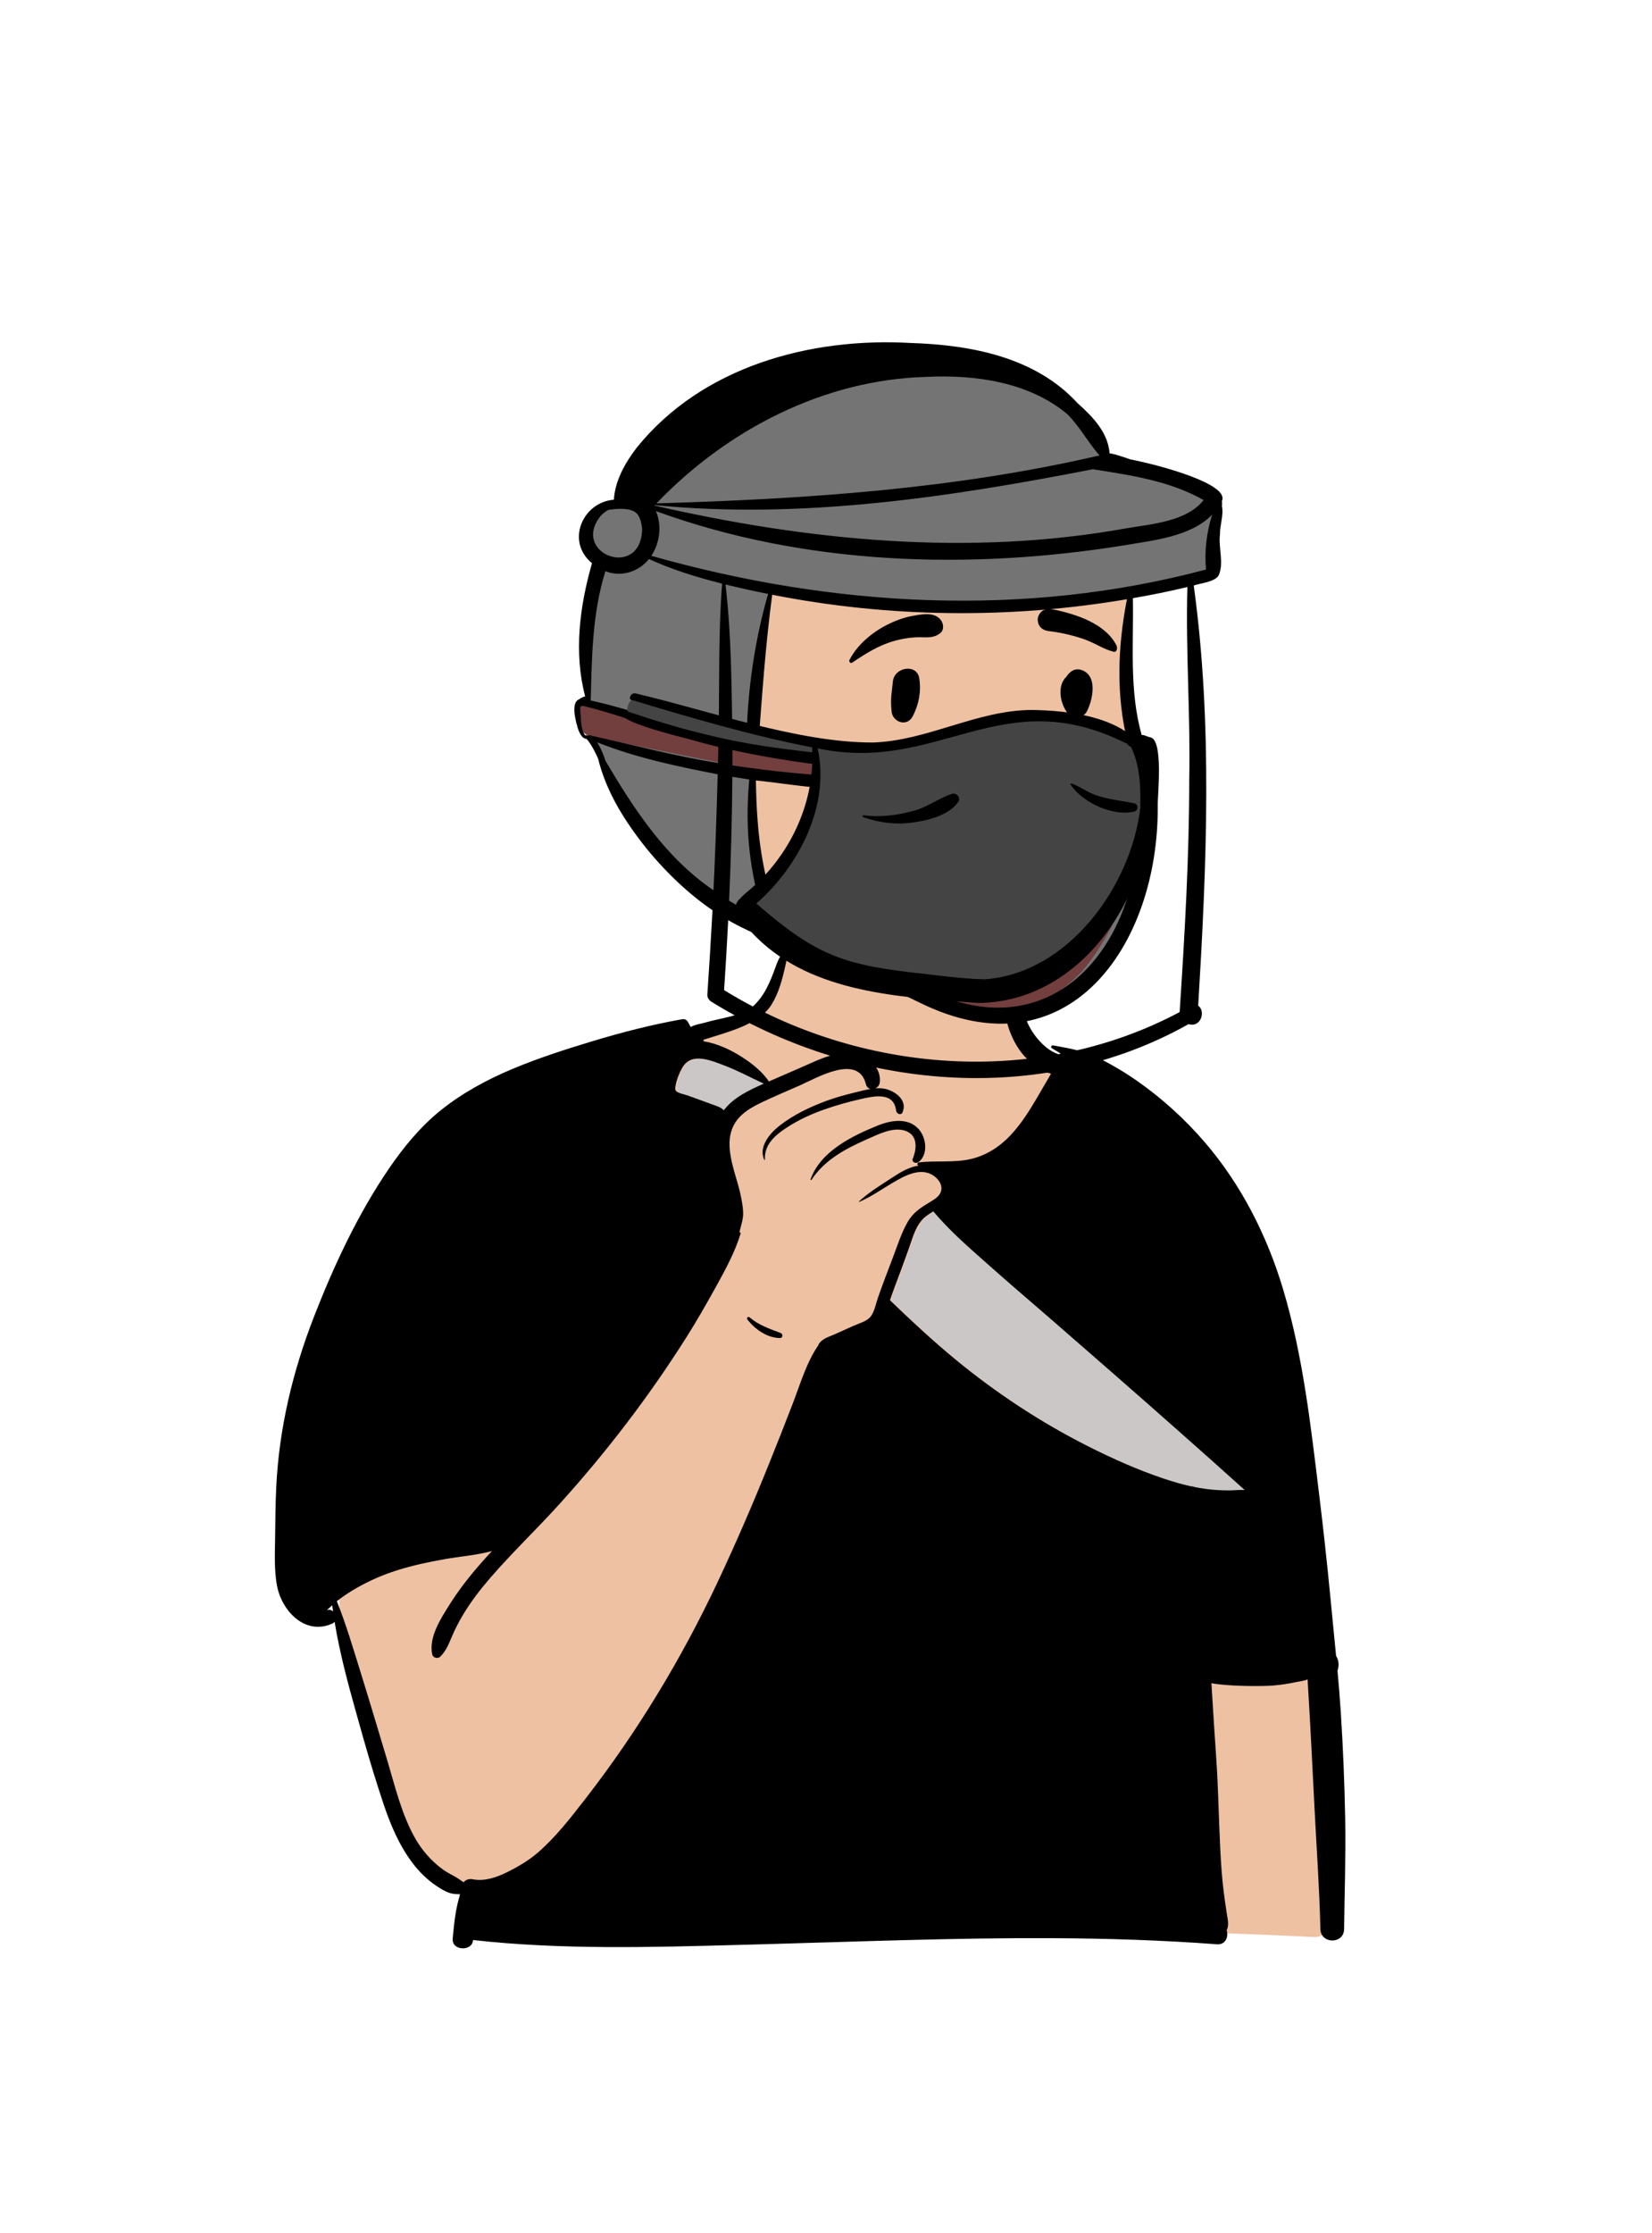 <svg width="131" height="177" viewBox="0 0 131 177" fill="none" xmlns="http://www.w3.org/2000/svg">
<path fill-rule="evenodd" clip-rule="evenodd" d="M63.915 68.844C71.59 65.535 77.258 68.104 79.103 72.111C80.563 75.282 80.592 81.991 83.448 84.649C97.347 94.92 100.378 112.817 103.215 128.818C104.487 136.545 105.295 144.347 105.622 152.171C105.652 152.889 104.969 153.58 104.249 153.547C83.719 152.553 63.147 152.628 42.618 153.517C41.407 153.526 40.179 153.414 39.035 152.983C37.424 153.616 36.404 151.67 36.445 150.323C36.308 149.43 35.414 148.811 34.764 148.24C33.224 146.961 31.979 145.492 31.13 143.662C29.916 141.182 29.75 138.453 28.669 135.965C28.178 134.528 27.991 133.028 27.759 131.537C27.154 130.041 26.964 128.437 26.899 126.848C24.621 125.414 25.729 121.899 25.938 119.684C26.296 117.112 26.676 114.541 27.141 111.986C29.859 94.409 42.237 84.369 59.236 80.826C62.65 78.648 62.65 69.389 63.915 68.844Z" fill="#EEC1A2"/>
<path fill-rule="evenodd" clip-rule="evenodd" d="M74.087 96.05L74.212 96.196L74.338 96.342C75.225 97.359 76.213 98.286 77.221 99.189L77.509 99.447L77.787 99.693L79.201 100.944L79.832 101.496C81.096 102.599 82.372 103.688 83.637 104.789C86.959 107.68 90.275 110.576 93.574 113.494C95.314 115.033 97.049 116.58 98.775 118.137C98.386 118.117 97.994 118.166 97.598 118.17C96.96 118.175 96.322 118.137 95.69 118.053C95.468 118.023 95.246 117.987 95.025 117.946L94.86 117.915L94.695 117.882L94.69 117.851L94.688 117.843C94.679 117.824 94.653 117.829 94.642 117.845L94.639 117.851L94.637 117.858L94.636 117.869L94.471 117.833C93.758 117.675 93.056 117.469 92.365 117.238C90.305 116.546 88.304 115.655 86.365 114.676C82.594 112.773 79.046 110.437 75.789 107.748C74.01 106.278 72.31 104.695 70.647 103.095C70.771 102.747 70.886 102.402 71.01 102.08C71.29 101.347 71.562 100.608 71.829 99.869L71.99 99.426L72.168 98.928L72.207 98.818L72.374 98.325C72.608 97.643 72.882 96.955 73.44 96.493C73.575 96.382 73.718 96.284 73.865 96.189L73.939 96.142L74.087 96.05ZM54.185 84.656C54.755 83.668 55.843 83.888 56.797 84.22L56.831 84.231L56.964 84.279L57.096 84.328L57.496 84.479L57.676 84.549C58.63 84.924 59.535 85.404 60.459 85.842L60.645 85.93L60.443 86.018L60.308 86.079L60.172 86.14C59.158 86.603 58.144 87.155 57.474 88.037C57.318 87.867 57.079 87.762 56.847 87.677L56.804 87.661L56.605 87.59L55.906 87.335L54.586 86.856L54.562 86.847C54.338 86.773 53.849 86.687 53.695 86.518C53.618 86.436 53.615 86.329 53.628 86.221L53.632 86.198L53.646 86.105L53.658 86.041L53.671 85.974C53.765 85.522 53.96 85.045 54.185 84.656Z" fill="#CCC7C7"/>
<path fill-rule="evenodd" clip-rule="evenodd" d="M61.485 76.699L61.561 76.487C62.026 75.201 62.596 75.105 62.321 76.352L62.28 76.54C62.042 77.607 61.758 78.709 61.175 79.643C60.171 81.252 57.539 81.849 55.784 82.422C55.79 82.462 55.79 82.503 55.785 82.541C56.858 82.705 57.959 83.222 58.857 83.802C59.679 84.334 60.422 84.931 60.976 85.724L63.683 84.546C64.577 84.158 65.478 83.697 66.448 83.541C67.817 83.321 69.928 84.056 69.766 85.784C69.745 86.017 69.599 86.191 69.419 86.276C69.556 86.264 69.695 86.261 69.832 86.266C70.748 86.297 72.041 87.108 71.563 88.179C71.441 88.454 71.088 88.273 71.06 88.043C70.879 86.524 69.312 86.881 68.225 87.129C67.241 87.353 66.269 87.628 65.317 87.964C64.3 88.323 63.316 88.78 62.409 89.368C61.473 89.975 60.597 90.712 60.655 91.924C60.657 91.95 60.617 91.962 60.605 91.938C60.122 90.906 61.063 89.817 61.828 89.222C62.935 88.362 64.231 87.743 65.541 87.261C66.215 87.013 66.909 86.818 67.606 86.646L67.767 86.606C68.176 86.507 68.6 86.392 69.027 86.323C68.869 86.285 68.732 86.17 68.671 85.963L68.663 85.934C68.047 83.492 64.746 85.456 63.41 86.046C62.454 86.468 61.486 86.872 60.541 87.319L60.419 87.377C59.686 87.729 58.922 88.145 58.429 88.808C57.166 90.505 58.3 92.797 58.699 94.589C58.813 95.103 58.923 95.648 58.93 96.176C58.935 96.608 58.803 97.015 58.696 97.43L58.634 97.675C58.689 97.677 58.745 97.734 58.727 97.793C58.278 99.259 57.52 100.65 56.78 101.987C56.026 103.351 55.25 104.709 54.417 106.026C51.456 110.712 48.066 115.135 44.347 119.242C42.564 121.211 40.636 123.048 38.896 125.055C38.086 125.99 37.329 126.969 36.697 128.035C36.355 128.612 36.049 129.21 35.79 129.83L35.739 129.952C35.528 130.459 35.319 130.906 34.925 131.311C34.73 131.513 34.337 131.428 34.275 131.139C33.986 129.781 34.945 128.315 35.642 127.206C36.394 126.01 37.272 124.895 38.206 123.836C38.47 123.536 38.739 123.241 39.011 122.948C37.794 123.283 36.511 123.372 35.27 123.591C33.999 123.815 32.737 124.082 31.505 124.47C30.374 124.826 29.297 125.296 28.267 125.884C27.773 126.167 27.291 126.478 26.838 126.825C26.796 126.858 26.754 126.892 26.713 126.926C27.451 128.783 28.018 130.708 28.611 132.612C29.015 133.914 29.411 135.219 29.804 136.525L30.686 139.464C31.323 141.582 31.853 143.887 32.976 145.814C33.46 146.645 34.115 147.397 34.864 148C35.228 148.293 35.623 148.516 36.034 148.732C36.292 148.868 36.52 149.045 36.76 149.206C36.918 149.026 37.158 148.914 37.452 148.961L37.484 148.967C38.413 149.15 39.37 148.821 40.196 148.414C41.056 147.989 41.913 147.49 42.64 146.862C44.071 145.626 45.258 144.084 46.415 142.597C50.538 137.291 54.05 131.478 56.912 125.398C58.366 122.306 59.723 119.162 60.999 115.992C61.636 114.408 62.265 112.82 62.877 111.226L62.958 111.012C63.507 109.549 63.987 107.961 64.869 106.671C64.876 106.659 64.885 106.65 64.895 106.643C64.897 106.606 64.909 106.571 64.928 106.541C65.201 106.104 65.724 105.976 66.178 105.772C66.688 105.543 67.198 105.314 67.708 105.086C68.109 104.905 68.697 104.753 68.998 104.411C69.34 104.027 69.454 103.342 69.62 102.866C69.996 101.791 70.403 100.729 70.81 99.666C71.167 98.732 71.476 97.73 71.978 96.859C72.406 96.117 73.018 95.725 73.725 95.297L73.879 95.204C74.175 95.024 74.49 94.808 74.607 94.47C74.799 93.918 74.373 93.39 73.921 93.127C72.917 92.544 71.714 93.217 70.833 93.731C69.947 94.248 69.084 94.87 68.137 95.27C68.116 95.278 68.101 95.247 68.116 95.233C68.877 94.535 69.807 93.96 70.681 93.393L70.899 93.251C71.479 92.871 72.139 92.5 72.838 92.398C72.693 92.349 72.738 92.161 72.876 92.144C74.251 91.976 75.646 92.191 77.007 91.87C78.221 91.584 79.281 90.897 80.13 89.993C80.93 89.141 81.564 88.154 82.156 87.15C82.5 86.566 82.835 85.977 83.183 85.395C83.235 85.307 83.287 85.21 83.34 85.106C82.717 84.962 82.083 84.498 81.66 84.138C81.003 83.579 80.523 82.824 80.189 82.036C79.404 80.188 79.467 78.074 80.054 76.182C80.089 76.067 80.26 76.061 80.294 76.182C80.744 77.802 80.785 79.559 81.493 81.103C81.776 81.722 82.172 82.279 82.659 82.752C82.905 82.991 83.154 83.192 83.457 83.358C83.781 83.537 84.127 83.596 84.384 83.88C84.399 83.896 84.413 83.912 84.425 83.93C84.576 83.909 84.706 83.931 84.809 83.996L84.831 84.011L84.836 84.004C84.371 83.686 83.904 83.372 83.409 83.095C83.278 83.021 83.374 82.844 83.505 82.868L83.831 82.925C84.918 83.119 86.026 83.34 87.019 83.824C88.12 84.362 89.172 84.983 90.175 85.686C92.151 87.069 93.95 88.703 95.525 90.531C98.428 93.903 100.481 97.958 101.75 102.209C103.337 107.522 103.951 113.102 104.621 118.59C104.941 121.217 105.228 123.848 105.484 126.483L105.553 127.202C105.68 128.557 105.819 129.911 105.949 131.263C106.18 131.625 106.196 132.056 106.06 132.43C106.16 133.526 106.25 134.622 106.322 135.723C106.504 138.562 106.621 141.41 106.672 144.256C106.723 147.143 106.618 150.025 106.585 152.911C106.571 154.126 104.733 154.121 104.704 152.911C104.63 149.722 104.402 146.532 104.239 143.345C104.08 140.235 103.932 137.126 103.742 134.018C103.724 133.722 103.706 133.425 103.69 133.13C103.422 133.232 103.09 133.274 102.808 133.33L102.739 133.344C102.172 133.465 101.605 133.552 101.029 133.604L100.843 133.62C100.321 133.656 97.644 133.714 96.062 133.425C96.188 135.458 96.314 137.492 96.454 139.524C96.613 141.841 96.643 144.162 96.76 146.481C96.818 147.641 96.889 148.792 97.036 149.944C97.104 150.468 97.172 150.994 97.255 151.516L97.297 151.777C97.371 152.227 97.463 152.611 97.273 153.012C97.439 153.526 97.18 154.173 96.5 154.121C92.139 153.795 87.767 153.656 83.394 153.636C75.845 153.601 68.3 153.903 60.754 154.111L58.714 154.167C51.645 154.36 44.542 154.567 37.506 153.784C37.491 154.686 35.808 154.676 35.898 153.67L35.92 153.427C36.021 152.333 36.152 151.199 36.492 150.146C36.21 150.154 35.928 150.143 35.662 150.055C35.285 149.931 34.923 149.707 34.596 149.486C33.867 148.994 33.251 148.388 32.72 147.688C31.676 146.315 30.983 144.688 30.435 143.064C29.853 141.332 29.32 139.581 28.822 137.823L28.286 135.92C27.606 133.499 26.938 131.042 26.533 128.557C26.489 128.615 26.429 128.665 26.349 128.701C24.181 129.67 22.327 127.681 21.96 125.67C21.744 124.484 21.795 123.27 21.813 122.069L21.815 121.94C21.834 120.557 21.839 119.174 21.91 117.792C22.143 113.171 23.218 108.694 24.892 104.389C26.468 100.338 28.373 96.254 30.827 92.655C31.993 90.946 33.338 89.304 34.958 88.005C36.667 86.637 38.588 85.597 40.6 84.749C42.656 83.884 44.788 83.199 46.923 82.552C49.278 81.839 51.66 81.226 54.083 80.795C54.26 80.764 54.432 80.816 54.531 80.978C54.616 81.12 54.695 81.265 54.773 81.413C55.104 81.205 55.612 81.154 55.943 81.052C56.982 80.73 58.851 80.538 59.675 79.803C60.614 78.967 61.065 77.851 61.485 76.699ZM26.347 127.248C26.201 127.382 26.054 127.516 25.903 127.642C26.1 127.559 26.279 127.614 26.41 127.736C26.387 127.574 26.367 127.411 26.347 127.248ZM74.01 96.022C73.786 96.16 73.565 96.299 73.363 96.465C72.638 97.066 72.393 98.046 72.091 98.9L72.072 98.955C71.7 99.989 71.325 101.026 70.932 102.052C70.809 102.374 70.693 102.72 70.57 103.067C72.233 104.667 73.933 106.25 75.712 107.72C78.969 110.409 82.517 112.745 86.288 114.648C88.226 115.627 90.228 116.518 92.288 117.21C93.031 117.459 93.789 117.679 94.558 117.842L94.559 117.83C94.563 117.802 94.608 117.79 94.612 117.823L94.617 117.854C94.947 117.922 95.279 117.98 95.612 118.025C96.244 118.109 96.883 118.147 97.521 118.142C97.916 118.138 98.308 118.09 98.698 118.109C96.972 116.552 95.236 115.006 93.496 113.467C90.198 110.548 86.882 107.652 83.559 104.761C82.084 103.477 80.593 102.209 79.124 100.916L77.709 99.665C76.459 98.558 75.217 97.434 74.134 96.169L74.01 96.022ZM59.269 104.603C59.169 104.479 59.321 104.322 59.444 104.427C60.181 105.052 61.014 105.326 61.898 105.662C62.105 105.74 62.089 106.069 61.844 106.066C60.816 106.047 59.89 105.382 59.269 104.603ZM69.592 89.224L69.666 89.194C70.705 88.786 72.053 88.583 72.871 89.53C73.463 90.217 73.614 91.517 72.842 92.116C72.656 92.26 72.263 92.137 72.38 91.847C72.719 91.019 72.791 89.935 71.724 89.616C70.799 89.34 69.717 89.879 68.874 90.254L68.633 90.361C66.99 91.091 65.358 91.977 64.351 93.523C64.324 93.562 64.254 93.537 64.271 93.49C65.075 91.261 67.536 90.062 69.592 89.224ZM57.418 84.452L57.019 84.3C56.003 83.921 54.738 83.535 54.107 84.628C53.871 85.037 53.668 85.543 53.58 86.013L53.569 86.077C53.545 86.223 53.513 86.379 53.617 86.491C53.778 86.666 54.299 86.751 54.509 86.828L55.828 87.308L56.487 87.548C56.787 87.658 57.175 87.768 57.396 88.009C58.171 86.991 59.404 86.411 60.567 85.902C59.519 85.413 58.503 84.861 57.418 84.452Z" fill="black"/>
<path fill-rule="evenodd" clip-rule="evenodd" d="M65.374 74.288C64.726 74.95 63.786 74.425 62.985 74.279C56.107 72.4 48.724 66.667 47.352 59.733L46.666 57.728C46.422 57.322 46.234 56.089 46.295 55.985C46.348 55.995 46.733 55.728 46.785 55.741C46.295 52.111 46.389 48.892 47.79 44.281C45.462 42.681 47.032 40 49.379 40.152C49.41 38.601 49.846 37.436 51.096 35.792C55.965 29.699 64.395 27.291 72.253 27.769C78.324 27.964 82.354 29.414 85.05 32.372C86.428 33.558 87.485 34.852 87.39 36.554L88.003 36.568L88.021 36.816C88.678 36.542 96.094 38.557 96.264 39.379L96.055 39.652C96.334 40.14 96.35 40.534 96.21 41.202C95.945 42.457 96.226 43.817 96.156 45.059C96.092 45.271 95.134 45.497 94.767 45.536C93.002 45.961 91.129 46.446 89.188 46.725C89.283 51.072 88.785 55.522 90.355 59.733L91.059 59.131C92.24 67.639 89.156 80.446 79.247 80.323C74.38 80.228 69.419 76.751 65.374 74.288Z" fill="#747474"/>
<path fill-rule="evenodd" clip-rule="evenodd" d="M59.915 63.133C59.191 62.371 59.477 60.452 60.69 61.486C61.065 61.173 61.574 61.23 62.022 61.388C63.246 61.841 64.509 62.204 65.817 62.29C66.281 62.055 66.911 62.3 67.451 62.175L67.501 62.163C67.847 62.066 68.157 62.394 68.071 62.734C67.932 63.083 67.993 63.633 67.641 63.838C67.197 65.726 66.727 67.591 66.272 69.475C66.626 70.137 66.208 70.955 66.037 71.639L65.983 71.917C65.726 73.216 65.181 75.344 63.608 74.223C62.845 74.178 62.106 73.877 61.575 73.307C61.019 72.754 61.297 72.071 61.061 71.436L60.989 71.114C60.406 68.486 59.895 65.844 59.915 63.133ZM59.919 53.862C60.053 53.056 60.465 45.286 61.98 47.102L61.982 47.101C61.978 47.043 61.987 47.059 62 47.103C62.017 47.107 62.032 47.116 62.045 47.129C65.526 46.932 68.963 47.857 72.443 47.952C76.074 48.29 79.79 47.972 83.386 48.069C85.257 47.822 87.112 47.518 88.922 46.97C89.389 46.836 89.624 47.387 89.392 47.695C89.76 49.649 89.194 51.678 89.395 53.662C89.457 55.242 89.61 56.827 89.8 58.384C90.047 59.313 88.874 60.264 88.39 59.181C82.851 56.864 79.72 58.137 74.264 59.441C74.345 60.245 68.061 60.545 67.64 59.931C65.392 59.834 63.139 59.622 60.925 59.214C59.973 59.179 59.687 58.526 60.017 57.692C60.005 56.387 59.684 55.183 59.919 53.862Z" fill="#EEC1A2"/>
<path fill-rule="evenodd" clip-rule="evenodd" d="M89.93 59.991C85.286 58.557 80.298 57.867 75.705 59.818C74.162 60.186 72.594 60.476 71.008 60.561C70.223 60.63 69.273 60.373 68.601 60.875C64.051 60.306 59.772 59.321 55.316 58.237C54.649 58.075 52.323 57.258 51.732 57.156C50.094 56.872 45.545 54.218 45.905 56.739C45.857 57.554 46.148 58.324 47.047 58.424C54.11 59.828 61.129 61.444 68.314 62.229C68.394 62.497 68.519 62.757 68.634 63.011C68.057 66.574 67.008 70.062 65.816 73.464C63.563 74.768 68.362 76.379 69.392 76.672C70.295 77.248 71.237 77.76 72.181 78.264C75.125 80.014 78.831 81.58 82.035 79.542C83.506 79.065 84.718 78.13 85.763 77.034C89.122 73.134 91.557 65.953 90.581 60.851C90.538 60.538 90.37 59.75 89.93 59.991Z" fill="#723E3E"/>
<path fill-rule="evenodd" clip-rule="evenodd" d="M96.124 40.799C95.681 42.173 95.498 43.698 95.635 45.145C81.175 49.004 65.963 48.116 51.648 44.058C52.327 43.036 52.498 41.652 52.014 40.516C63.837 44.824 76.921 45.211 89.257 43.209C91.463 42.832 94.467 42.528 96.128 40.788C96.127 40.792 96.126 40.795 96.124 40.799ZM60.896 47.125C59.81 50.911 59.251 54.902 59.197 58.834C58.823 58.762 58.448 58.687 58.074 58.609C58.016 54.514 58.007 50.404 57.532 46.333C58.664 46.609 59.781 46.855 60.916 47.083C60.908 47.096 60.901 47.11 60.896 47.125ZM66.174 73.018C67.06 70.016 68.11 66.937 68.409 63.798C68.455 63.45 68.477 63.098 68.48 62.74C68.496 62.32 68.496 61.899 68.48 61.477C68.507 61.349 68.536 61.235 68.609 61.141C68.647 61.117 68.68 61.084 68.707 61.046C68.728 61.031 68.75 61.017 68.776 61.003C69.274 60.74 70.2 61.013 70.763 61.039C71.989 61.097 73.294 61.127 74.463 60.705C74.51 60.688 74.543 60.659 74.564 60.625C77.888 59.986 81.213 58.682 84.579 59.428C86.502 59.744 88.652 60.872 90.605 60.4C90.537 62.888 90.509 65.389 90.129 67.853C88.998 76.461 82.645 82.602 73.922 78.653C71.081 77.499 68.425 75.933 65.599 74.741C65.921 74.257 66.047 73.423 66.174 73.018ZM60.079 65.071C59.989 64.004 59.963 62.932 59.939 61.863C62.516 62.133 65.199 62.652 67.762 62.493C67.754 62.697 67.745 62.887 67.747 63.045C67.748 63.097 67.749 63.149 67.75 63.2C67.034 66.902 65.881 70.511 64.558 74.037C63.636 73.852 62.721 73.619 61.831 73.31C60.885 70.653 60.286 67.888 60.079 65.071ZM58.079 60.667C58.08 60.263 58.08 59.859 58.079 59.455C61.216 60.142 64.398 60.608 67.594 60.912C67.69 61.113 67.739 61.356 67.76 61.614C67.706 61.596 67.649 61.585 67.595 61.584C64.405 61.466 61.231 61.156 58.079 60.667ZM59.415 61.789C59.042 65.864 59.461 69.065 60.579 72.835C59.623 72.43 58.699 71.944 57.816 71.395C57.961 68.126 58.051 64.852 58.073 61.579C58.519 61.653 58.967 61.723 59.415 61.789ZM89.425 58.875C87.775 58.718 86.21 58.115 84.576 57.864C79.06 56.909 74.051 60.461 68.576 60.185C68.32 59.977 67.891 60.018 67.586 59.993C65.091 59.78 62.601 59.45 60.136 59.008C60.437 55.071 60.706 51.077 61.235 47.145C70.488 48.97 80.067 49.078 89.364 47.5C88.63 51.246 88.487 55.153 89.425 58.875ZM94.305 61.751C94.306 67.918 93.945 74.085 93.543 80.227C82.271 86.23 68.176 85.124 57.42 78.485C57.544 76.638 57.652 74.79 57.744 72.94C59.067 73.739 64.001 76.044 65.323 75.23C67.732 76.823 70.28 78.234 72.892 79.46C84.694 85.309 91.888 74.933 91.806 63.894C91.773 63.132 92.311 58.499 91.157 58.437C91.071 58.404 90.981 58.379 90.9 58.346C90.779 58.295 90.66 58.256 90.534 58.259C89.533 54.752 89.903 51.029 89.836 47.418C91.284 47.168 92.728 46.876 94.157 46.532C94.011 51.604 94.409 56.676 94.305 61.751ZM56.981 58.369C53.558 57.58 50.278 56.284 46.845 55.528C46.928 52.083 46.968 48.597 48.006 45.277C49.255 45.771 50.64 45.335 51.459 44.314C53.302 45.157 55.276 45.767 57.261 46.264C56.954 50.282 57.059 54.342 56.981 58.369ZM56.934 60.481C53.54 59.942 50.239 59.059 46.887 58.317C46.866 58.283 46.823 58.263 46.775 58.291C46.654 58.315 46.518 58.274 46.394 58.286C46.027 57.745 46.097 57.081 46.023 56.489C46.021 56.12 45.915 55.912 46.306 55.972C49.913 56.856 53.34 58.366 56.964 59.202C56.953 59.628 56.944 60.054 56.934 60.481ZM56.578 70.568C52.795 68.005 50.297 64.174 48.011 60.31C47.869 59.85 47.679 59.4 47.448 58.998C47.418 58.945 47.386 58.892 47.352 58.841C50.419 60.064 53.678 60.748 56.911 61.376C56.831 64.442 56.724 67.506 56.578 70.568ZM47.627 40.9C47.801 40.708 48.003 40.552 48.22 40.426C48.382 40.398 48.547 40.375 48.717 40.36C49.279 40.309 50.199 40.286 50.575 40.796C50.783 41.078 50.871 41.504 50.917 41.901C50.919 41.953 50.92 42.004 50.916 42.056C50.726 45.955 45.25 43.879 47.627 40.9ZM51.913 40.04C63.507 41.187 75.284 39.416 86.664 37.196C89.639 37.667 92.74 38.107 95.443 39.638C94.123 41.343 91.268 41.548 89.333 41.875C76.865 44.127 64.144 42.876 51.88 40.072C51.89 40.061 51.901 40.051 51.913 40.04ZM73.486 29.874C77.354 29.69 81.583 30.282 84.638 32.831C85.624 33.816 86.284 35.08 87.189 36.101C75.682 38.775 63.84 39.564 52.058 39.901C57.661 34.06 65.32 30.093 73.486 29.874ZM96.894 40.122C96.898 40.104 96.902 40.087 96.903 40.068C96.909 39.983 96.907 39.893 96.903 39.808C96.902 39.775 96.9 39.742 96.896 39.709C97.518 38.385 92.06 36.886 89.626 36.414C89.398 36.324 89.159 36.253 88.935 36.18C88.628 36.081 88.31 35.973 87.987 35.935C87.874 34.314 86.683 33.057 85.455 31.965C82.098 28.295 76.975 27.339 72.221 27.188C64.249 26.732 55.691 29.048 50.501 35.474C49.578 36.677 48.78 38.069 48.677 39.612C46.192 39.805 44.842 42.92 46.945 44.645C45.968 48.042 45.487 51.738 46.402 55.202C46.236 55.244 46.077 55.312 45.941 55.417C45.936 55.421 45.931 55.426 45.927 55.43C45.291 55.667 45.604 56.969 45.767 57.538C45.855 57.907 46.1 58.562 46.514 58.572C46.91 59.028 47.177 59.587 47.437 60.15C48.555 64.703 52.786 69.645 56.499 72.152C56.381 74.384 56.242 76.613 56.091 78.841C56.075 79.07 56.227 79.293 56.415 79.407C67.678 86.383 82.504 87.793 94.252 81.18C95.225 81.489 95.631 80.156 95.014 79.72C95.68 68.651 96.173 57.432 94.661 46.413C95.213 46.222 96.391 46.125 96.65 45.58C97.066 44.606 96.604 43.408 96.741 42.355C96.72 41.66 97.053 40.804 96.894 40.122Z" fill="black"/>
<path fill-rule="evenodd" clip-rule="evenodd" d="M78.137 70.076C77.362 69.759 76.67 69.231 76.165 68.556C75.989 68.322 75.943 68.074 75.98 67.847C76.022 67.593 76.172 67.362 76.377 67.207C76.583 67.052 76.841 66.975 77.09 67.014C77.306 67.048 77.522 67.167 77.692 67.413L77.728 67.462C78.028 67.869 78.42 68.203 78.867 68.418C79.297 68.626 79.778 68.723 80.276 68.667C81.224 68.559 81.878 68.046 82.573 67.349C82.659 67.26 82.745 67.17 82.831 67.077C82.886 66.994 82.962 66.94 83.046 66.912C83.14 66.88 83.246 66.882 83.343 66.916C83.436 66.949 83.52 67.011 83.576 67.093C83.629 67.171 83.659 67.268 83.649 67.379C83.586 68.102 83.208 68.747 82.672 69.253C82.077 69.816 81.288 70.205 80.545 70.341C79.726 70.492 78.892 70.384 78.137 70.076ZM80.931 58.927C81.802 59.457 83.129 60.693 82.192 62.007C81.089 63.165 79.502 61.837 78.719 61.236C77.994 60.77 77.179 61.968 77.852 62.511C83.505 66.702 85.799 59.066 81.371 58.304C80.884 58.22 80.703 58.763 80.931 58.927ZM70.8 54.052C70.897 52.856 72.715 52.585 72.896 53.768C73.058 54.828 72.868 55.802 72.391 56.756C71.935 57.668 70.79 57.242 70.703 56.412C70.587 55.299 70.74 54.796 70.8 54.052ZM84.646 53.523C84.899 53.19 85.265 52.963 85.704 53.092C87.075 53.492 86.671 55.441 86.189 56.389C85.928 56.904 85.082 57.034 84.7 56.581C84.078 55.842 83.779 54.365 84.571 53.637C84.593 53.599 84.616 53.561 84.646 53.523ZM72.371 48.82L72.588 48.782C73.258 48.666 74.091 48.555 74.564 49.094C74.816 49.38 74.902 49.911 74.564 50.184C73.97 50.666 73.313 50.479 72.601 50.52C72.015 50.554 71.451 50.651 70.885 50.813C69.646 51.168 68.635 51.815 67.576 52.527C67.437 52.62 67.296 52.442 67.362 52.312C67.973 51.113 69.158 50.128 70.344 49.528C70.978 49.208 71.671 48.942 72.371 48.82ZM83.396 48.283L83.562 48.317C85.365 48.694 87.708 49.448 88.562 51.221C88.595 51.472 88.56 51.526 88.532 51.561L88.523 51.573C88.5 51.603 88.481 51.644 88.373 51.678C88.343 51.671 88.312 51.663 88.282 51.655C87.89 51.553 87.581 51.411 87.281 51.264L86.956 51.104C86.579 50.919 86.198 50.74 85.795 50.609C84.934 50.328 84.049 50.13 83.15 50.024C82.956 50.001 82.768 49.935 82.62 49.822C82.48 49.715 82.372 49.567 82.323 49.37C82.26 49.115 82.278 48.922 82.415 48.692C82.517 48.519 82.665 48.399 82.833 48.331C83.006 48.26 83.202 48.244 83.396 48.283Z" fill="black"/>
<path fill-rule="evenodd" clip-rule="evenodd" d="M90.899 61.35C90.682 58.593 87.209 57.425 85.48 57.078C79.72 55.723 74.819 59.201 67.951 59.272C67.258 59.283 65.276 59.166 64.354 58.922C59.677 57.858 55.005 56.726 50.415 55.331C49.741 55.489 49.541 56.37 50.004 56.873C54.4 58.434 61.124 59.831 64.675 59.99C64.607 64.583 62.185 69.202 58.841 71.742C64.16 77.631 76.565 79.567 83.865 76.476C87.456 75.397 91.245 65.738 90.899 61.35Z" fill="#444444"/>
<path fill-rule="evenodd" clip-rule="evenodd" d="M50.044 55.47C49.846 55.462 49.962 54.885 50.407 54.967C56.155 56.313 63.316 58.877 69.224 58.858C73.571 58.715 77.465 56.292 81.835 56.277C84.773 56.334 88.519 56.752 90.575 59.112C93.286 67.723 87.18 79.435 77.572 79.502L75.754 79.371C69.555 78.913 62.764 78.182 58.769 72.916L58.737 72.943C58.14 72.542 58.173 71.675 58.681 71.229L58.696 71.253C58.706 71.237 58.717 71.222 58.727 71.207L58.721 71.187C58.916 70.981 59.138 70.789 59.34 70.618L59.341 70.621C62.341 68.118 64.3 64.334 64.413 60.416C63.419 60.689 46.732 57.225 49.711 56.38C51.842 57.101 53.985 57.752 56.171 58.27C56.208 58.25 56.261 58.255 56.281 58.296C58.955 58.955 61.684 59.332 64.416 59.637C64.413 59.506 64.408 59.375 64.402 59.244C59.544 58.297 54.781 56.892 50.044 55.47ZM89.382 58.964C79.417 53.924 74.471 61.37 64.834 59.32C65.842 63.824 63.353 68.679 59.971 71.622C64.884 75.879 67.011 76.524 73.456 77.215L74.298 77.316C75.564 77.466 76.842 77.606 78.112 77.627C84.698 77.148 89.676 70.286 90.421 64.069L90.424 63.897C90.458 62.32 90.385 60.65 89.687 59.204C89.559 59.159 89.447 59.078 89.382 58.964ZM75.509 62.921C75.854 62.843 76.205 63.219 75.992 63.549C75.302 64.614 73.615 65.026 72.436 65.194C71.069 65.388 69.745 65.235 68.447 64.768C68.378 64.743 68.383 64.62 68.466 64.63C69.698 64.777 70.969 64.669 72.166 64.343C73.38 64.106 74.36 63.298 75.509 62.921ZM84.872 62.153C84.866 61.951 85.86 62.537 86.017 62.615C87.231 63.345 88.636 63.399 89.975 63.685C90.287 63.805 90.286 64.202 89.975 64.322C88.304 64.767 85.768 63.599 84.872 62.153Z" fill="black"/>
</svg>
